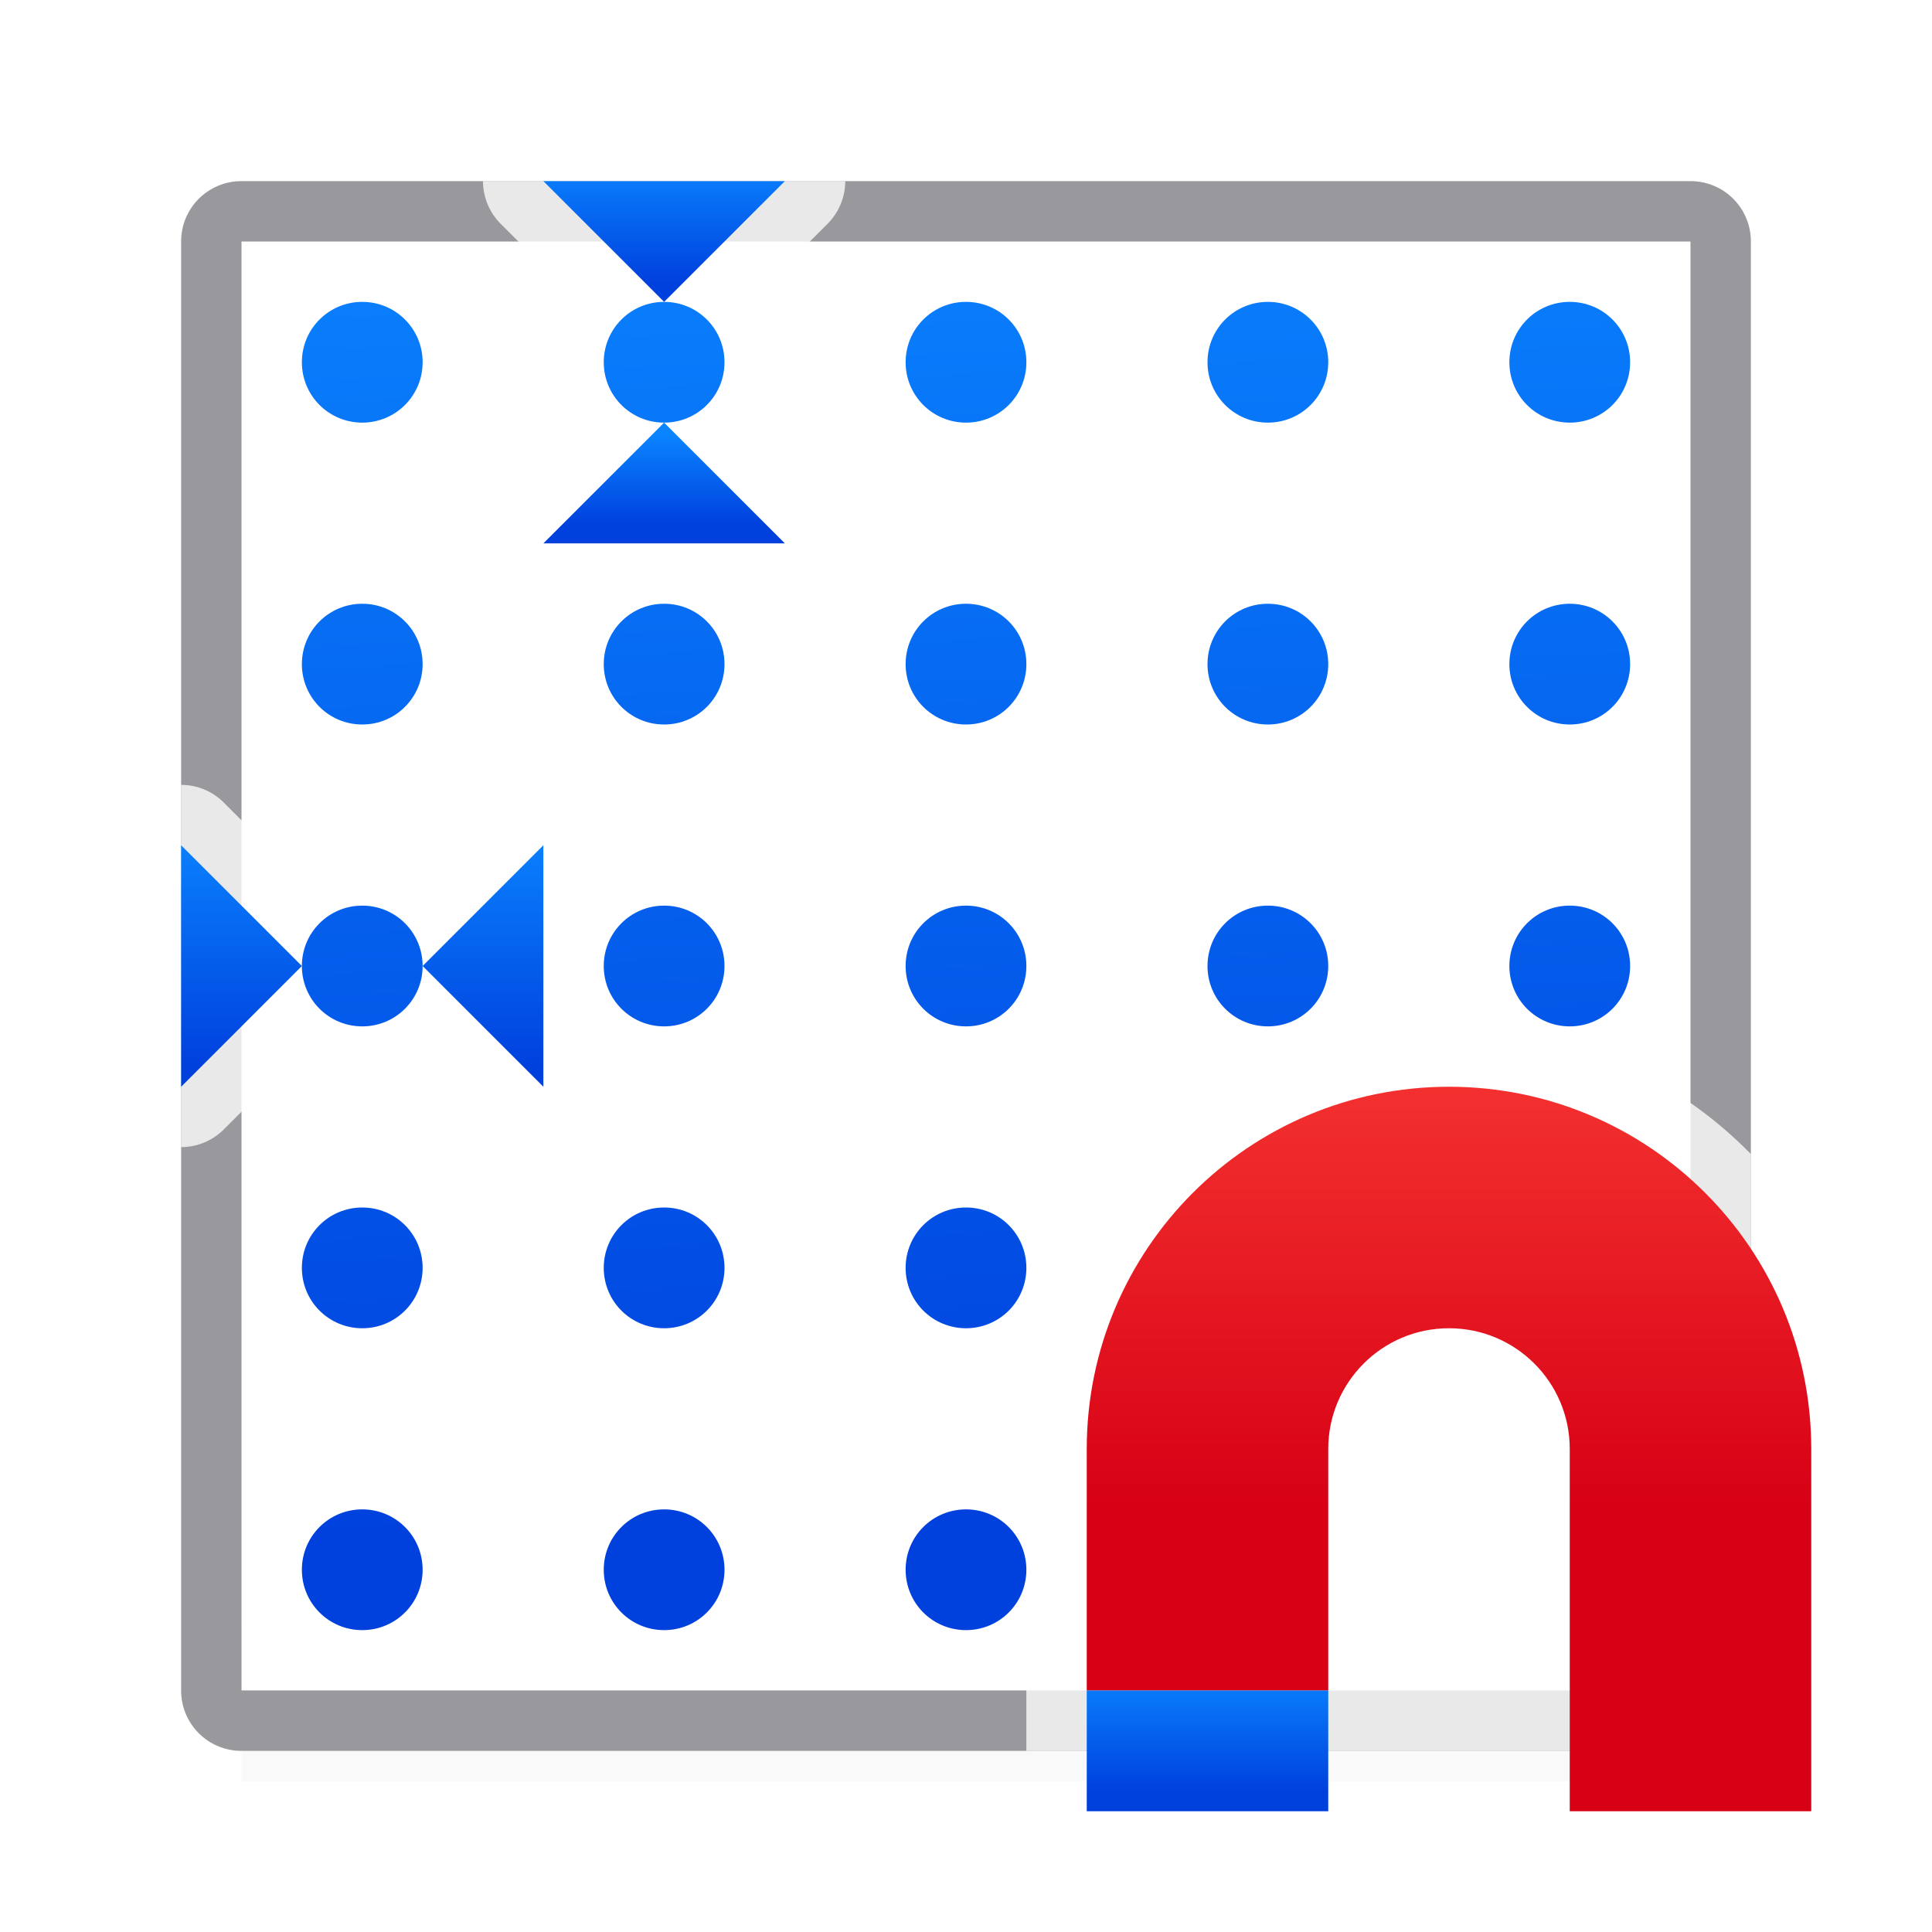 <svg viewBox="0 0 32 32" xmlns="http://www.w3.org/2000/svg" xmlns:xlink="http://www.w3.org/1999/xlink"><filter id="a" color-interpolation-filters="sRGB" height="1.095" width="1.097" x="-.049" y="-.047"><feGaussianBlur stdDeviation=".366"/></filter><linearGradient id="b" gradientTransform="translate(-50.237 -.305)" gradientUnits="userSpaceOnUse" x1="14" x2="13.797" y1="22" y2="2.136"><stop offset="0" stop-color="#0040dd"/><stop offset="1" stop-color="#0a84ff"/></linearGradient><linearGradient id="c" gradientUnits="userSpaceOnUse" x1="-17" x2="-17" y1="18" y2="8"><stop offset="0" stop-color="#d70015"/><stop offset="1" stop-color="#ff453a"/></linearGradient><linearGradient id="d" gradientUnits="userSpaceOnUse" x1="-23" x2="-23" xlink:href="#b" y1="23" y2="21"/><linearGradient id="e" gradientUnits="userSpaceOnUse" x1="12" x2="11" xlink:href="#b" y1="28" y2="5"/><linearGradient id="f" gradientUnits="userSpaceOnUse" x1="3" x2="3" xlink:href="#b" y1="18" y2="14"/><linearGradient id="g" gradientUnits="userSpaceOnUse" x1="7" x2="7" xlink:href="#b" y1="18" y2="14"/><linearGradient id="h" gradientUnits="userSpaceOnUse" x1="9" x2="9" xlink:href="#b" y1="9" y2="7.5"/><linearGradient id="i" gradientUnits="userSpaceOnUse" x1="9" x2="9" xlink:href="#b" y1="5" y2="3"/><path d="m4 26.941h24v2.559h-24z" filter="url(#a)" opacity=".15" stroke-width="1.015"/><path d="m4 4h24v24h-24z" fill="#fff"/><path d="m4 3c-.554 0-1 .446-1 1v8.885.115 6 .115 8.885c0 .554.446 1 1 1h4 6 3 1 6 4c.554 0 1-.446 1-1v-8.885-.115-6-.115-8.885c0-.554-.446-1-1-1h-4-6-1-3-6zm0 1h4.586 4.828 3.586 1.586 4.828 4.586v9.586.146 4.535.146 9.586h-4.586-4.828-1.586-3.586-4.828-4.586v-9.586-.146-4.535-.146z" fill="#98989d"/><path d="m8 3a1 1 0 0 0 .293.707l.293.293 1.707 1.707a1 1 0 0 0 .691.293 1 1 0 0 0 .723-.293l1.707-1.707.293-.293a1 1 0 0 0 .293-.707zm2.984 3a1 1 0 0 0 -.691.293l-2 2a1 1 0 0 0 .707 1.707h4a1 1 0 0 0 .707-1.707l-2-2a1 1 0 0 0 -.723-.293zm-7.984 7v6a1 1 0 0 0 .707-.293l.293-.293 1.707-1.707a1 1 0 0 0 0-1.414l-1.707-1.707-.293-.293a1 1 0 0 0 -.707-.293zm5.971 0a1 1 0 0 0 -.678.293l-2 2a1 1 0 0 0 0 1.414l2 2a1 1 0 0 0 1.707-.707v-4a1 1 0 0 0 -1.029-1zm15.029 4c-3.854 0-7 3.146-7 7v4 1h11c.554 0 1-.446 1-1v-8.885c-.306-.313-.641-.596-1-.848-1.136-.796-2.514-1.268-4-1.268z" fill="#fff" fill-opacity=".784"/><path d="m6 5c-.554 0-1 .446-1 1s.446 1 1 1 1-.446 1-1-.446-1-1-1zm5 0c-.554 0-1 .446-1 1s.446 1 1 1 1-.446 1-1-.446-1-1-1zm5 0c-.554 0-1 .446-1 1s.446 1 1 1 1-.446 1-1-.446-1-1-1zm5 0c-.554 0-1 .446-1 1s.446 1 1 1 1-.446 1-1-.446-1-1-1zm5 0c-.554 0-1 .446-1 1s.446 1 1 1 1-.446 1-1-.446-1-1-1zm-20 5c-.554 0-1 .446-1 1s.446 1 1 1 1-.446 1-1-.446-1-1-1zm5 0c-.554 0-1 .446-1 1s.446 1 1 1 1-.446 1-1-.446-1-1-1zm5 0c-.554 0-1 .446-1 1s.446 1 1 1 1-.446 1-1-.446-1-1-1zm5 0c-.554 0-1 .446-1 1s.446 1 1 1 1-.446 1-1-.446-1-1-1zm5 0c-.554 0-1 .446-1 1s.446 1 1 1 1-.446 1-1-.446-1-1-1zm-20 5c-.554 0-1 .446-1 1s.446 1 1 1 1-.446 1-1-.446-1-1-1zm5 0c-.554 0-1 .446-1 1s.446 1 1 1 1-.446 1-1-.446-1-1-1zm5 0c-.554 0-1 .446-1 1s.446 1 1 1 1-.446 1-1-.446-1-1-1zm5 0c-.554 0-1 .446-1 1s.446 1 1 1 1-.446 1-1-.446-1-1-1zm5 0c-.554 0-1 .446-1 1s.446 1 1 1 1-.446 1-1-.446-1-1-1zm-20 5c-.554 0-1 .446-1 1s.446 1 1 1 1-.446 1-1-.446-1-1-1zm5 0c-.554 0-1 .446-1 1s.446 1 1 1 1-.446 1-1-.446-1-1-1zm5 0c-.554 0-1 .446-1 1s.446 1 1 1 1-.446 1-1-.446-1-1-1zm-10 5c-.554 0-1 .446-1 1s.446 1 1 1 1-.446 1-1-.446-1-1-1zm5 0c-.554 0-1 .446-1 1s.446 1 1 1 1-.446 1-1-.446-1-1-1zm5 0c-.554 0-1 .446-1 1s.446 1 1 1 1-.446 1-1-.446-1-1-1z" fill="url(#e)"/><g transform="translate(41 7)"><path d="m-17 11c3.314 0 6 2.686 6 6v4 2h-4v-2-4c0-1.105-.895-2-2-2s-2 .895-2 2v4h-4v-4c0-3.314 2.686-6 6-6z" fill="url(#c)"/><path d="m-19 21h-4v2h4z" fill="url(#d)"/></g><g fill="#0040dd" fill-rule="evenodd"><path d="m11 7 2 2h-4z" fill="url(#h)"/><path d="m11 5 2-2h-4z" fill="url(#i)"/><path d="m7 16 2-2v4z" fill="url(#g)"/><path d="m5 16-2-2v4z" fill="url(#f)"/></g></svg>